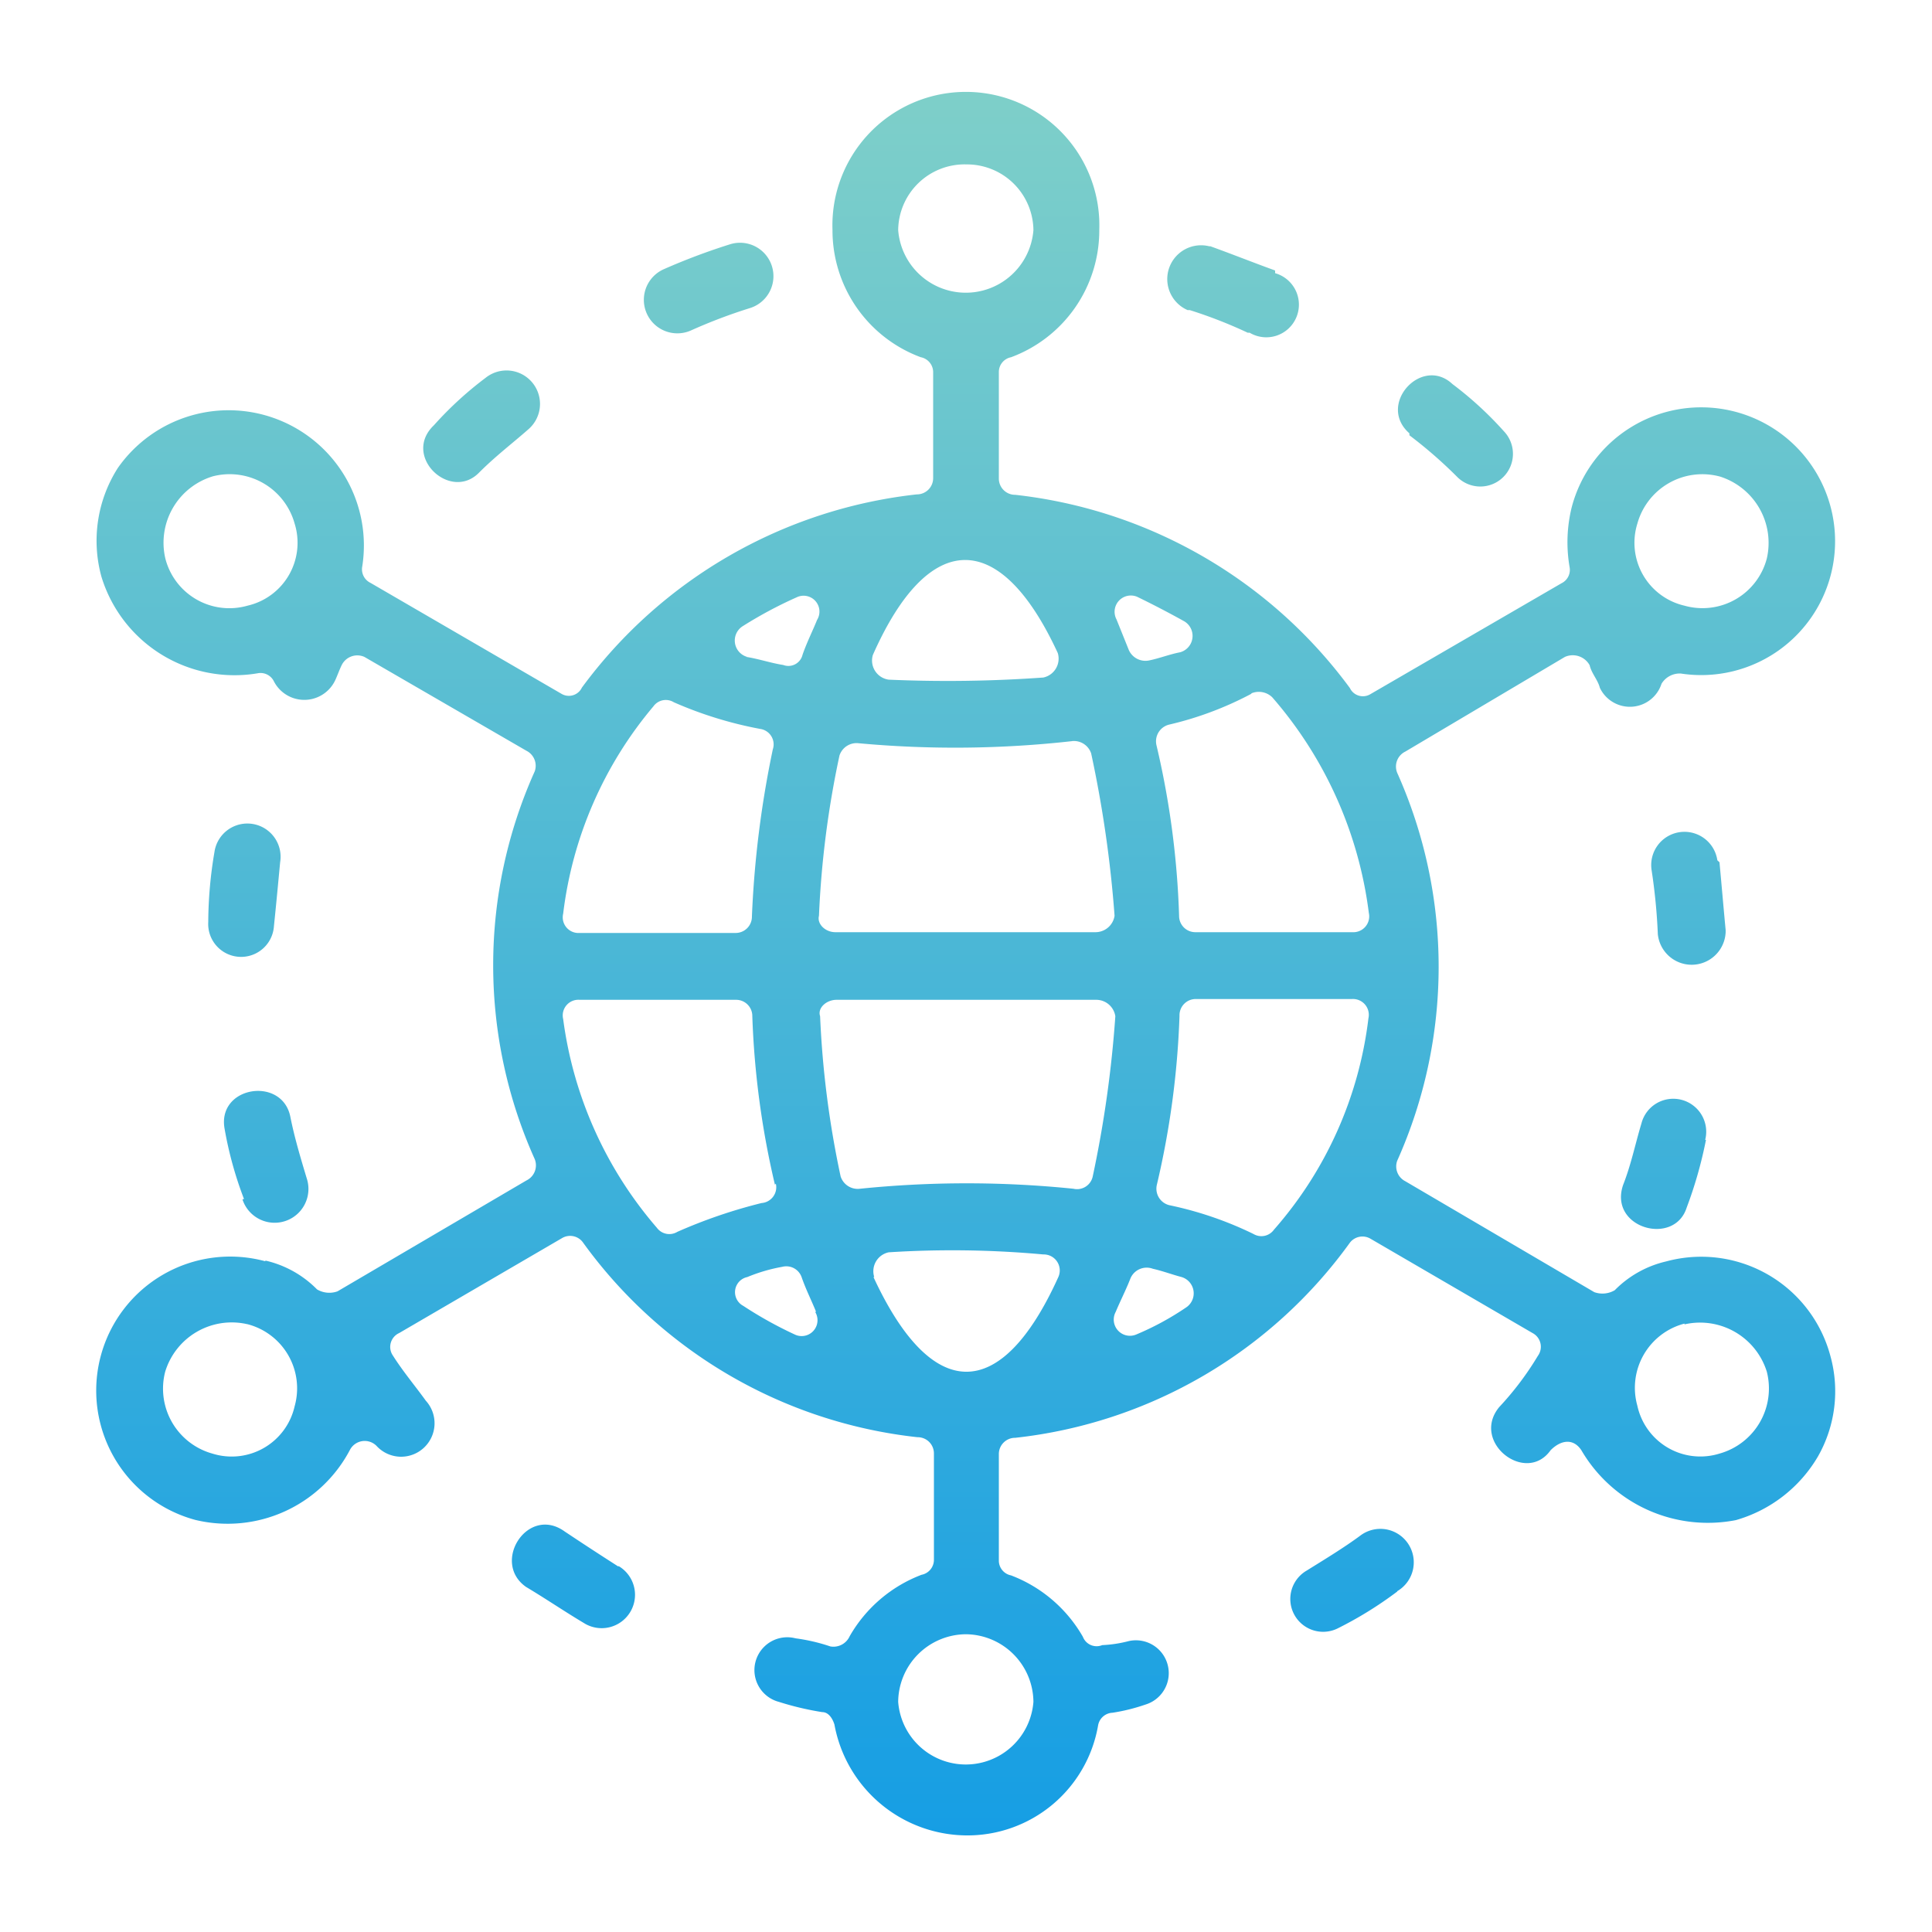 <svg width="68" height="68" fill="none" xmlns="http://www.w3.org/2000/svg"><path d="M60.52 16.769a2.373 2.373 0 0 0-2.89 1.659 2.272 2.272 0 0 0 1.659 2.89 2.34 2.34 0 0 0 2.897-1.66 2.448 2.448 0 0 0-1.666-2.89ZM8.704 46.607a2.448 2.448 0 0 0-2.89 1.673 2.373 2.373 0 0 0 1.666 2.883 2.271 2.271 0 0 0 2.89-1.666 2.332 2.332 0 0 0-1.66-2.89h-.006Zm.646-2.237c.687.159 1.314.51 1.809 1.013a.85.85 0 0 0 .72.068l6.65-3.903a.591.591 0 0 0 .293-.748 16.653 16.653 0 0 1 0-13.654.591.591 0 0 0-.292-.721l-5.706-3.305a.612.612 0 0 0-.795.285c-.075.15-.15.36-.218.51a1.203 1.203 0 0 1-2.169.069.524.524 0 0 0-.578-.286 4.896 4.896 0 0 1-5.494-3.4 4.76 4.76 0 0 1 .578-3.828 4.76 4.76 0 0 1 8.602 3.468.53.53 0 0 0 .292.578l6.719 3.903a.508.508 0 0 0 .72-.218 16.938 16.938 0 0 1 11.785-6.8.572.572 0 0 0 .578-.578v-3.74a.537.537 0 0 0-.436-.51A4.76 4.76 0 0 1 29.301 8.1a4.698 4.698 0 1 1 9.39 0 4.76 4.76 0 0 1-3.107 4.474.53.53 0 0 0-.428.51v3.754a.572.572 0 0 0 .578.578 16.939 16.939 0 0 1 11.777 6.8.508.508 0 0 0 .721.217l6.725-3.903a.524.524 0 0 0 .286-.578 5.14 5.14 0 0 1 .075-2.094 4.712 4.712 0 1 1 3.842 5.848.748.748 0 0 0-.68.36 1.17 1.17 0 0 1-2.17.143c-.074-.286-.292-.503-.36-.796a.68.68 0 0 0-.87-.292l-5.617 3.332a.585.585 0 0 0-.286.748 16.708 16.708 0 0 1 0 13.654.585.585 0 0 0 .286.721l6.65 3.903a.851.851 0 0 0 .721-.068 3.713 3.713 0 0 1 1.809-1.013 4.705 4.705 0 0 1 5.78 3.325 4.638 4.638 0 0 1-.435 3.536 4.917 4.917 0 0 1-2.89 2.244 5.155 5.155 0 0 1-5.44-2.461c-.286-.429-.721-.36-1.081 0-.87 1.23-2.822-.286-1.81-1.517.516-.551.972-1.155 1.36-1.802a.544.544 0 0 0-.183-.802l-5.712-3.325a.558.558 0 0 0-.72.142 16.762 16.762 0 0 1-11.778 6.868.572.572 0 0 0-.578.579v3.753a.53.53 0 0 0 .428.51 4.937 4.937 0 0 1 2.53 2.162.518.518 0 0 0 .68.293c.317-.014.631-.062.938-.143a1.156 1.156 0 0 1 .578 2.237c-.376.13-.763.226-1.156.286a.538.538 0 0 0-.503.435A4.664 4.664 0 0 1 34 64.6a4.76 4.76 0 0 1-4.631-3.903c-.068-.218-.21-.436-.428-.436a10.293 10.293 0 0 1-1.524-.36 1.156 1.156 0 1 1 .585-2.237c.416.055.826.15 1.224.285a.626.626 0 0 0 .68-.36 4.937 4.937 0 0 1 2.53-2.162.537.537 0 0 0 .435-.51v-3.754a.57.57 0 0 0-.578-.578 16.761 16.761 0 0 1-11.784-6.868.557.557 0 0 0-.721-.143l-5.74 3.346a.536.536 0 0 0-.217.795c.367.578.796 1.082 1.156 1.585a1.178 1.178 0 0 1-.918 1.971 1.176 1.176 0 0 1-.816-.38.586.586 0 0 0-.938.143 4.863 4.863 0 0 1-5.44 2.462 4.715 4.715 0 0 1 2.454-9.106l.02-.02Zm34.68-19.944c-.913.484-1.884.847-2.89 1.08a.605.605 0 0 0-.435.728 30.12 30.12 0 0 1 .795 5.998.572.572 0 0 0 .578.578H47.6a.558.558 0 0 0 .578-.68 14.28 14.28 0 0 0-3.4-7.589.68.68 0 0 0-.721-.143l-.027.027Zm-6.29 1.659c-2.496.28-5.014.305-7.514.075a.632.632 0 0 0-.68.435 33.622 33.622 0 0 0-.721 5.637c-.075.285.218.578.578.578h9.146a.68.68 0 0 0 .68-.578 41.782 41.782 0 0 0-.823-5.712.639.639 0 0 0-.68-.435h.014Zm-10.982-.429a13.872 13.872 0 0 1-3.04-.938.537.537 0 0 0-.72.143 13.906 13.906 0 0 0-3.176 7.296.552.552 0 0 0 .578.68h5.487a.572.572 0 0 0 .578-.578 35.68 35.68 0 0 1 .735-5.882.55.55 0 0 0-.435-.72h-.007Zm-.497-2.536c.436.068.87.217 1.306.285a.511.511 0 0 0 .68-.36c.15-.435.367-.864.51-1.224a.558.558 0 0 0-.72-.796c-.652.29-1.281.627-1.884 1.007a.598.598 0 0 0 .142 1.088h-.034Zm5.019.802c1.813.079 3.63.054 5.44-.075a.679.679 0 0 0 .51-.863c-2.04-4.413-4.556-4.339-6.508.068a.68.68 0 0 0 .558.87Zm9.18-.68c.36-.075.72-.217 1.08-.285a.598.598 0 0 0 .144-1.088 33.753 33.753 0 0 0-1.66-.864.572.572 0 0 0-.727.796l.435 1.08a.64.64 0 0 0 .728.361Zm1.054 12.526a30.248 30.248 0 0 1-.796 5.93.598.598 0 0 0 .435.72c1.027.214 2.023.554 2.965 1.014a.543.543 0 0 0 .72-.15 13.743 13.743 0 0 0 3.326-7.44.558.558 0 0 0-.578-.68h-5.494a.572.572 0 0 0-.578.579v.027Zm-1.734 9.248c-.143.367-.36.796-.51 1.156a.57.57 0 0 0 .727.796 9.946 9.946 0 0 0 1.734-.939.598.598 0 0 0-.142-1.081c-.293-.075-.68-.218-1.014-.292a.619.619 0 0 0-.795.36Zm-11.057 1.156c-.143-.36-.36-.789-.51-1.224a.571.571 0 0 0-.68-.36 5.922 5.922 0 0 0-1.23.36.544.544 0 0 0-.144 1.013c.578.38 1.182.716 1.81 1.007a.558.558 0 0 0 .72-.796h.034Zm-1.448-4.474a30.233 30.233 0 0 1-.796-5.93.57.57 0 0 0-.578-.578H20.4a.551.551 0 0 0-.578.68 14.029 14.029 0 0 0 3.298 7.344.544.544 0 0 0 .72.143 18.017 18.017 0 0 1 2.965-1.014.558.558 0 0 0 .503-.68l-.034.035Zm1.59-5.93c.081 1.896.323 3.782.722 5.637a.632.632 0 0 0 .68.435 36.998 36.998 0 0 1 7.514 0 .564.564 0 0 0 .68-.435c.397-1.858.663-3.742.795-5.637a.68.68 0 0 0-.68-.578h-9.132c-.36 0-.68.292-.578.578Zm1.878 9.18c2.04 4.406 4.48 4.481 6.507 0a.564.564 0 0 0-.53-.796 35.211 35.211 0 0 0-5.44-.075.68.68 0 0 0-.51.87h-.027ZM21.76 55.134c-.68-.435-1.231-.795-1.884-1.23-1.299-.939-2.598 1.087-1.36 1.951.728.435 1.36.87 2.095 1.306a1.174 1.174 0 0 0 1.162-2.04l-.013.013ZM8.534 42.214a1.19 1.19 0 1 0 2.264-.734c-.217-.72-.435-1.448-.578-2.17-.286-1.448-2.604-1.08-2.312.436.147.838.375 1.66.68 2.455l-.054.013ZM7.33 32.45a1.158 1.158 0 1 0 2.312.142c.075-.72.143-1.448.218-2.244a1.17 1.17 0 1 0-2.312-.36c-.14.813-.213 1.636-.218 2.462Zm7.95-17.49c-1.157 1.088.577 2.72 1.59 1.666.578-.578 1.156-1.013 1.735-1.523a1.178 1.178 0 0 0-1.517-1.802 12.519 12.519 0 0 0-1.809 1.659Zm8.091-5.488a1.178 1.178 0 1 0 .939 2.163 18.686 18.686 0 0 1 2.1-.796 1.176 1.176 0 1 0-.727-2.237c-.786.247-1.558.538-2.312.87Zm19.224-.795a1.19 1.19 0 0 0-.796 2.237h.075c.697.22 1.379.485 2.04.796h.068a1.147 1.147 0 0 0 1.643-.536 1.151 1.151 0 0 0-.745-1.559V9.52c-.79-.286-1.517-.578-2.312-.864l.027.02Zm8.527 4.841c-1.081-1.013-2.672.721-1.516 1.734v.068a16.09 16.09 0 0 1 1.666 1.449 1.148 1.148 0 0 0 1.882-.334 1.15 1.15 0 0 0-.223-1.257 12.519 12.519 0 0 0-1.809-1.66Zm9.323 16.762a1.17 1.17 0 1 0-2.312.36c.113.742.186 1.489.217 2.238a1.197 1.197 0 0 0 2.387-.068v-.075c-.075-.796-.143-1.591-.217-2.387l-.075-.068Zm-.428 9.84a1.16 1.16 0 0 0-1.712-1.287 1.156 1.156 0 0 0-.532.709c-.218.72-.36 1.441-.647 2.17-.51 1.515 1.803 2.161 2.238.795.293-.776.52-1.574.68-2.387h-.027Zm-10.84 15.885a1.178 1.178 0 0 0-.398-2.178 1.176 1.176 0 0 0-.907.226c-.578.428-1.3.864-1.877 1.224a1.155 1.155 0 0 0 1.081 2.04 13.462 13.462 0 0 0 2.101-1.299v-.013ZM34 57.52a2.4 2.4 0 0 0-2.387 2.38 2.387 2.387 0 0 0 4.76 0 2.4 2.4 0 0 0-2.38-2.38H34Zm0-51.734a2.339 2.339 0 0 0-2.387 2.312 2.387 2.387 0 0 0 4.76 0A2.34 2.34 0 0 0 34 5.787Zm25.289 40.8a2.335 2.335 0 0 0-1.66 2.89 2.269 2.269 0 0 0 2.89 1.686 2.38 2.38 0 0 0 1.667-2.883 2.461 2.461 0 0 0-2.897-1.666v-.027ZM7.479 16.769a2.441 2.441 0 0 0-1.659 2.89 2.325 2.325 0 0 0 2.89 1.659 2.271 2.271 0 0 0 1.66-2.89 2.373 2.373 0 0 0-2.89-1.66Z" fill="url('#paint0_linear_422_15513')"/><defs><linearGradient id="paint0_linear_422_15513" x1="33.99" y1="3.221" x2="33.99" y2="64.6" gradientUnits="userSpaceOnUse"><stop stop-color="#7ECFC9"/><stop offset="1" stop-color="#169EE4"/></linearGradient></defs></svg>